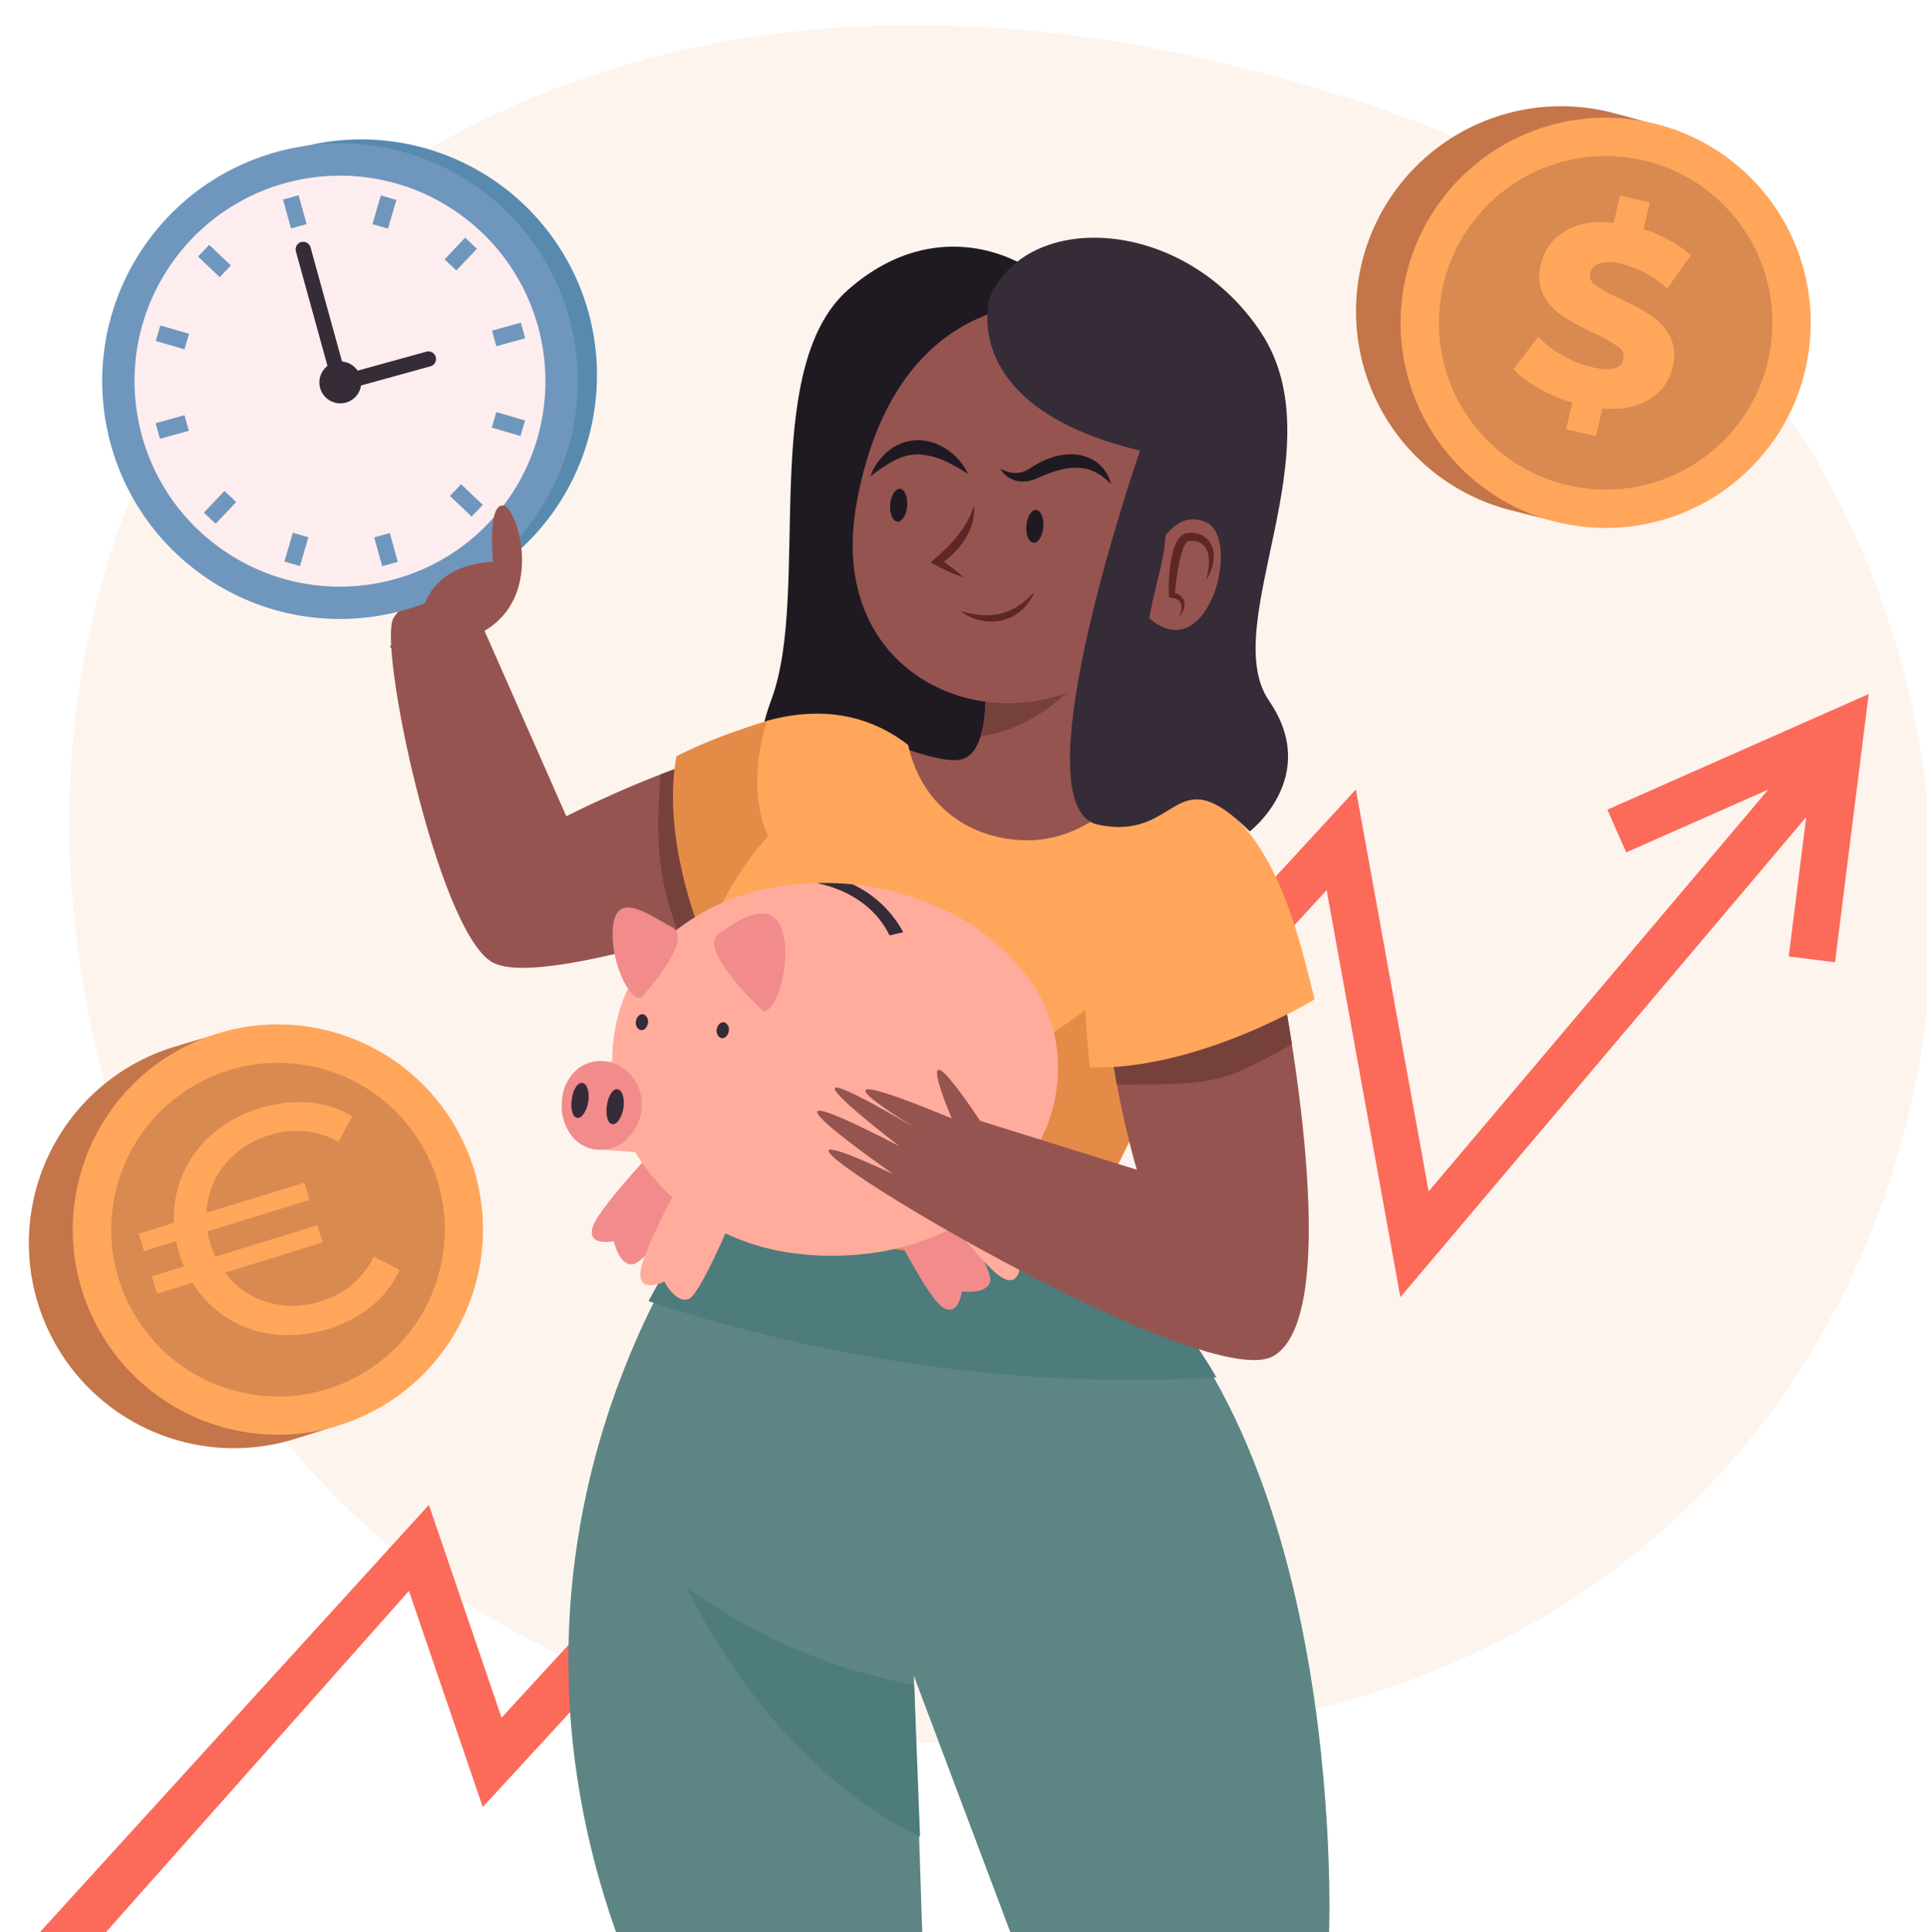 <svg xmlns="http://www.w3.org/2000/svg" xmlns:xlink="http://www.w3.org/1999/xlink" width="400" height="401" viewBox="0 0 400 401">
  <defs>
    <clipPath id="clip-path">
      <rect id="Rectángulo_415523" data-name="Rectángulo 415523" width="400" height="401" transform="translate(1019.62 254)" fill="#fff" stroke="#707070" stroke-width="1" opacity="0.64"/>
    </clipPath>
  </defs>
  <g id="Enmascarar_grupo_1098803" data-name="Enmascarar grupo 1098803" transform="translate(-1019.62 -254)" clip-path="url(#clip-path)">
    <g id="OBJECTS" transform="translate(994.739 208.321)">
      <path id="Trazado_1038653" data-name="Trazado 1038653" d="M84.064,100.337S40,139.994,40,216.666s50.233,214.15,237.945,187.712S473.589,125.013,315.84,69.492,84.064,100.337,84.064,100.337Z" transform="translate(-0.75)" fill="#fdf4ee"/>
      <g id="Grupo_1179475" data-name="Grupo 1179475" transform="translate(33.158 189.717)">
        <path id="Trazado_1038654" data-name="Trazado 1038654" d="M359.593,232.416l3.921,8.866,29.495-13.046-70.511,83.4-15.107-83.411L130.056,420.855,114.973,376.7,34.222,465.383H47.931l62.9-70.828,15.322,44.854L301.326,249.125l15.3,84.472,84.245-99.643L397.24,262.88l9.619,1.206,6.98-55.665Z" transform="translate(-34.222 -208.421)" fill="#fc6a5a"/>
      </g>
      <g id="Grupo_1179479" data-name="Grupo 1179479" transform="translate(297.972 52.473)">
        <g id="Grupo_1179477" data-name="Grupo 1179477" transform="translate(0 0)">
          <path id="Trazado_1038655" data-name="Trazado 1038655" d="M408,74.288c-4.1-1.2-5.567-1.659-10.6-2.953A42.571,42.571,0,1,0,376.2,153.8c4.943,1.271,6.439,1.612,10.689,2.623Z" transform="translate(-335.839 -54.741)" fill="#c47549"/>
          <g id="Grupo_1179476" data-name="Grupo 1179476">
            <circle id="Elipse_12318" data-name="Elipse 12318" cx="42.571" cy="42.571" r="42.571" transform="translate(0 60.204) rotate(-45)" fill="#ffa65b"/>
            <circle id="Elipse_12319" data-name="Elipse 12319" cx="34.614" cy="34.614" r="34.614" transform="translate(25.593 25.588)" fill="#d88a50"/>
          </g>
        </g>
        <g id="Grupo_1179478" data-name="Grupo 1179478" transform="translate(41.103 33.759)">
          <path id="Trazado_1038656" data-name="Trazado 1038656" d="M409.59,133.287q-3.8,2.416-9.832,1.95l-1.321,5.734-6.2-1.428,1.273-5.526a33.327,33.327,0,0,1-7.031-3.006,21.683,21.683,0,0,1-5.131-3.93l5.093-6.766a22.249,22.249,0,0,0,5.036,3.879,22,22,0,0,0,6.075,2.433q5.889,1.356,6.567-1.588a2.5,2.5,0,0,0-1.15-2.685,31.708,31.708,0,0,0-5.034-2.817,52.832,52.832,0,0,1-6.383-3.455,11.78,11.78,0,0,1-3.957-4.31,8.944,8.944,0,0,1-.583-6.443,10.624,10.624,0,0,1,4.957-6.881q3.934-2.438,10.144-1.769L403.423,91l6.2,1.428L408.336,98a30.99,30.99,0,0,1,5.418,2.336,21.45,21.45,0,0,1,4.365,3.126l-4.9,6.867a21.6,21.6,0,0,0-9.377-5.1,8.63,8.63,0,0,0-4.651-.12,2.783,2.783,0,0,0-1.936,2.029,2.389,2.389,0,0,0,1.154,2.55,30.527,30.527,0,0,0,4.974,2.723,51.085,51.085,0,0,1,6.409,3.462,12.116,12.116,0,0,1,3.962,4.285,8.785,8.785,0,0,1,.615,6.424A10.488,10.488,0,0,1,409.59,133.287Z" transform="translate(-381.35 -90.995)" fill="#ffa65b"/>
        </g>
      </g>
      <g id="Grupo_1179483" data-name="Grupo 1179483" transform="translate(25.261 243.547)">
        <g id="Grupo_1179481" data-name="Grupo 1179481" transform="translate(0 0)">
          <path id="Trazado_1038657" data-name="Trazado 1038657" d="M72.232,288.118c-4.126,1.121-5.612,1.5-10.582,3.034a42.571,42.571,0,0,0,25.1,81.359c4.877-1.5,6.33-2,10.481-3.36Z" transform="translate(-26.016 -271.713)" fill="#c47549"/>
          <g id="Grupo_1179480" data-name="Grupo 1179480">
            <circle id="Elipse_12320" data-name="Elipse 12320" cx="42.571" cy="42.571" r="42.571" transform="matrix(0.89, -0.456, 0.456, 0.89, 0, 38.833)" fill="#ffa65b"/>
            <circle id="Elipse_12321" data-name="Elipse 12321" cx="34.614" cy="34.614" r="34.614" transform="matrix(0.251, -0.968, 0.968, 0.251, 15.131, 82.146)" fill="#d88a50"/>
          </g>
        </g>
        <g id="Grupo_1179482" data-name="Grupo 1179482" transform="translate(28.405 30.836)">
          <path id="Trazado_1038658" data-name="Trazado 1038658" d="M106.3,336.555l5.345,2.771a20.209,20.209,0,0,1-5.81,7.545,28.012,28.012,0,0,1-20.074,5.878,23.258,23.258,0,0,1-9.815-3.39,22.956,22.956,0,0,1-7.319-7.352l-7.3,2.253-1.107-3.588,6.661-2.055q-.642-1.625-.939-2.587t-.681-2.665L58.6,335.419l-1.107-3.588,7.3-2.253a22.987,22.987,0,0,1,1.9-10.2,23.3,23.3,0,0,1,6.2-8.332,28.111,28.111,0,0,1,19.927-6.464,20.628,20.628,0,0,1,9,2.906l-2.854,5.3a17.563,17.563,0,0,0-14.323-1.4,18.592,18.592,0,0,0-9.32,6.172,16.754,16.754,0,0,0-3.743,9.924l20.3-6.264,1.107,3.588-21.2,6.541a17.621,17.621,0,0,0,.617,2.685,18.527,18.527,0,0,0,1,2.567l21.2-6.541,1.107,3.588-20.3,6.264A16.747,16.747,0,0,0,84.1,346a18.592,18.592,0,0,0,11.177-.152A17.6,17.6,0,0,0,106.3,336.555Z" transform="translate(-57.492 -304.492)" fill="#ffa65b"/>
        </g>
      </g>
      <g id="Grupo_1179529" data-name="Grupo 1179529" transform="translate(31.115 60.445)">
        <g id="Grupo_1179485" data-name="Grupo 1179485" transform="translate(111.747 221.764)">
          <path id="Trazado_1038659" data-name="Trazado 1038659" d="M190.37,324.511S137.26,389.036,168.6,477.843h63.558l-1.741-53.206,20.025,53.206h66.17s4.354-112.41-53.981-147.237S190.37,324.511,190.37,324.511Z" transform="translate(-158.705 -313.373)" fill="#5d8584"/>
          <g id="Grupo_1179484" data-name="Grupo 1179484" transform="translate(16.639)">
            <path id="Trazado_1038660" data-name="Trazado 1038660" d="M295.471,362.687c-7.54-12.894-17.478-24.251-30.594-32.081-58.334-34.826-72.265-6.095-72.265-6.095s-7.388,7.877-15.027,22.356C201.479,354.829,244.823,365.811,295.471,362.687Z" transform="translate(-177.585 -313.373)" fill="#4e7b7c"/>
            <path id="Trazado_1038661" data-name="Trazado 1038661" d="M186.732,418.879s15.672,35.7,48.3,51.707l-1.213-31.534A115.517,115.517,0,0,1,186.732,418.879Z" transform="translate(-178.671 -325.899)" fill="#4e7b7c"/>
          </g>
        </g>
        <g id="Grupo_1179489" data-name="Grupo 1179489" transform="translate(151.282 36.424)">
          <path id="Trazado_1038662" data-name="Trazado 1038662" d="M258.729,107.041s-17.564-11.61-36.5,4.844-7.753,62.875-16.052,85.165,1.732,41.178,50.809,33.682S258.729,107.041,258.729,107.041Z" transform="translate(-203.566 -103.064)" fill="#1f1a21"/>
          <g id="Grupo_1179488" data-name="Grupo 1179488" transform="translate(16.54 11.641)">
            <g id="Grupo_1179486" data-name="Grupo 1179486" transform="translate(0 61.301)">
              <path id="Trazado_1038663" data-name="Trazado 1038663" d="M283.812,225.71c-15.42-1.551-.685-39.877-.685-39.877l-31.448,6.226s4.422,24.566-3.63,27.188c-3.206,1.044-11.891-1.913-17.053-4.287-2.8,9.254-6.757,18.147-8.663,27.566,24.906,13.987,72.931,22.6,76.53,12.454C304,240.5,299.232,227.261,283.812,225.71Z" transform="translate(-222.334 -185.833)" fill="#965450"/>
            </g>
            <g id="Grupo_1179487" data-name="Grupo 1179487" transform="translate(29.346 61.3)">
              <path id="Trazado_1038664" data-name="Trazado 1038664" d="M255.778,214.518c12.949-2.031,21.076-11.255,28.92-21.634,1.283-4.185,2.383-7.053,2.383-7.053l-31.447,6.227S258.25,206.622,255.778,214.518Z" transform="translate(-255.633 -185.832)" fill="#76413b"/>
            </g>
            <path id="Trazado_1038665" data-name="Trazado 1038665" d="M272.128,116.639s-36.606-7.055-45.581,40.845,53.321,56.782,64.436,16.009S285.589,120.676,272.128,116.639Z" transform="translate(-222.73 -116.274)" fill="#965450"/>
          </g>
        </g>
        <g id="Grupo_1179518" data-name="Grupo 1179518" transform="translate(0 0)">
          <g id="Grupo_1179503" data-name="Grupo 1179503">
            <g id="Grupo_1179492" data-name="Grupo 1179492" transform="translate(74.906 109.058)">
              <g id="Grupo_1179490" data-name="Grupo 1179490">
                <path id="Trazado_1038666" data-name="Trazado 1038666" d="M212.651,244.209s-63.56,23.952-74.847,17.072-23.75-66.16-20.327-71.413c5.958-9.14,17.152-1.154,17.152-1.154l18.688,42.355s64.732-33.494,65.634-4.5S212.651,244.209,212.651,244.209Z" transform="translate(-116.9 -185.484)" fill="#965450"/>
                <path id="Trazado_1038667" data-name="Trazado 1038667" d="M226.43,230.513c-.573-18.428-26.927-11.615-46.062-4.2-.679,8.574-.98,17.254,1.337,25.59.751,2.7,1.593,5.434,2.535,8.154,18.31-5.281,35.889-11.9,35.889-11.9S227.331,259.509,226.43,230.513Z" transform="translate(-124.377 -189.427)" fill="#76413b"/>
              </g>
              <g id="Grupo_1179491" data-name="Grupo 1179491" transform="translate(58.55 24.284)">
                <path id="Trazado_1038668" data-name="Trazado 1038668" d="M198.236,252s-11.72-14.434-8.644-31.076c0,0,23.4-16.775,43.245-1.39Z" transform="translate(-184.019 -213.04)" fill="#ffa65b"/>
                <path id="Trazado_1038669" data-name="Trazado 1038669" d="M202.79,214.938a100.334,100.334,0,0,0-18.734,7.169c-3.075,16.643,4.731,35.781,4.731,35.781l10.428-6.72c.425,2.074,1.588,3.74,3.588.238.7-1.232,1.359-5.016,2.021-9.747C199.683,234.4,200.1,223.693,202.79,214.938Z" transform="translate(-183.338 -213.265)" fill="#e58b48"/>
              </g>
            </g>
            <g id="Grupo_1179502" data-name="Grupo 1179502">
              <g id="Grupo_1179494" data-name="Grupo 1179494">
                <g id="Grupo_1179493" data-name="Grupo 1179493" transform="translate(5.872 0.26)">
                  <circle id="Elipse_12322" data-name="Elipse 12322" cx="45.999" cy="45.999" r="45.999" transform="translate(0 79.588) rotate(-59.899)" fill="#588aaf"/>
                  <path id="Trazado_1038670" data-name="Trazado 1038670" d="M116.335,173.952A48.955,48.955,0,1,1,150.5,113.738,49.011,49.011,0,0,1,116.335,173.952ZM91.86,85.27A43.043,43.043,0,1,0,144.8,115.31,43.091,43.091,0,0,0,91.86,85.27Z" transform="translate(-40.44 -63.901)" fill="#588aaf"/>
                </g>
                <circle id="Elipse_12323" data-name="Elipse 12323" cx="45.999" cy="45.999" r="45.999" transform="translate(0 73.957) rotate(-53.503)" fill="#fdedee" stroke="#6f96bd" stroke-miterlimit="10" stroke-width="6.708"/>
              </g>
              <g id="Grupo_1179501" data-name="Grupo 1179501" transform="translate(26.52 26.203)">
                <g id="Grupo_1179495" data-name="Grupo 1179495" transform="translate(30.187 10.789)">
                  <path id="Trazado_1038671" data-name="Trazado 1038671" d="M100.217,135.608a4.344,4.344,0,1,0,3.032-5.343A4.344,4.344,0,0,0,100.217,135.608Z" transform="translate(-96.702 -106.844)" fill="#352c38"/>
                  <path id="Trazado_1038672" data-name="Trazado 1038672" d="M96.25,103.71l7.672,27.8,18.314-5.054" transform="translate(-96.25 -103.71)" fill="none" stroke="#352c38" stroke-linecap="round" stroke-linejoin="round" stroke-miterlimit="10" stroke-width="3.155"/>
                </g>
                <g id="Grupo_1179500" data-name="Grupo 1179500">
                  <g id="Grupo_1179496" data-name="Grupo 1179496" transform="translate(27.619)">
                    <line id="Línea_636" data-name="Línea 636" x2="1.652" y2="5.987" fill="none" stroke="#6f96bd" stroke-miterlimit="10" stroke-width="3.354"/>
                    <line id="Línea_637" data-name="Línea 637" x1="1.741" y2="5.961" transform="translate(18.55 0.053)" fill="none" stroke="#6f96bd" stroke-miterlimit="10" stroke-width="3.354"/>
                    <line id="Línea_638" data-name="Línea 638" x1="4.273" y2="4.505" transform="translate(33.135 9.507)" fill="none" stroke="#6f96bd" stroke-miterlimit="10" stroke-width="3.354"/>
                  </g>
                  <g id="Grupo_1179497" data-name="Grupo 1179497" transform="translate(0 11.066)">
                    <line id="Línea_639" data-name="Línea 639" y1="1.652" x2="5.987" transform="translate(0 35.756)" fill="none" stroke="#6f96bd" stroke-miterlimit="10" stroke-width="3.354"/>
                    <line id="Línea_640" data-name="Línea 640" x2="5.961" y2="1.741" transform="translate(0.054 17.117)" fill="none" stroke="#6f96bd" stroke-miterlimit="10" stroke-width="3.354"/>
                    <line id="Línea_641" data-name="Línea 641" x2="4.506" y2="4.274" transform="translate(9.507)" fill="none" stroke="#6f96bd" stroke-miterlimit="10" stroke-width="3.354"/>
                  </g>
                  <g id="Grupo_1179498" data-name="Grupo 1179498" transform="translate(10.786 62.075)">
                    <line id="Línea_642" data-name="Línea 642" x1="1.652" y1="5.987" transform="translate(35.756 8.027)" fill="none" stroke="#6f96bd" stroke-miterlimit="10" stroke-width="3.354"/>
                    <line id="Línea_643" data-name="Línea 643" y1="5.961" x2="1.741" transform="translate(17.117 7.999)" fill="none" stroke="#6f96bd" stroke-miterlimit="10" stroke-width="3.354"/>
                    <line id="Línea_644" data-name="Línea 644" y1="4.506" x2="4.274" fill="none" stroke="#6f96bd" stroke-miterlimit="10" stroke-width="3.354"/>
                  </g>
                  <g id="Grupo_1179499" data-name="Grupo 1179499" transform="translate(61.801 27.614)">
                    <line id="Línea_645" data-name="Línea 645" x1="5.987" y2="1.652" transform="translate(8.026)" fill="none" stroke="#6f96bd" stroke-miterlimit="10" stroke-width="3.354"/>
                    <line id="Línea_646" data-name="Línea 646" x1="5.961" y1="1.741" transform="translate(7.998 18.55)" fill="none" stroke="#6f96bd" stroke-miterlimit="10" stroke-width="3.354"/>
                    <line id="Línea_647" data-name="Línea 647" x1="4.505" y1="4.274" transform="translate(0 33.134)" fill="none" stroke="#6f96bd" stroke-miterlimit="10" stroke-width="3.354"/>
                  </g>
                </g>
              </g>
            </g>
            <path id="Trazado_1038673" data-name="Trazado 1038673" d="M122.8,189.992s-.728-13.409,15.289-14.288c0,0-1.22-11.967,2.094-11.689S151.056,189.028,128.5,192.7,122.8,189.992,122.8,189.992Z" transform="translate(-41.977 -73.876)" fill="#965450"/>
          </g>
          <g id="Grupo_1179504" data-name="Grupo 1179504" transform="translate(139.536 136.283)">
            <path id="Trazado_1038674" data-name="Trazado 1038674" d="M290.273,229.318c-2.805-1-5.015-.689-10.084-.6-7.162,6.448-14.5,11.878-24.987,10.889-11.581-1.091-19.832-8.737-22.228-19.675-7.661-2.59-10.73-4.153-14.365-3.338-15.345,3.438-12.035,19.324-12.035,19.324s-29.241,28.649-9.483,47.979L191.109,310.6s28.666,18.851,75.181,15.961C266.29,326.565,315.493,238.266,290.273,229.318Z" transform="translate(-190.237 -216.376)" fill="#ffa65b"/>
            <path id="Trazado_1038675" data-name="Trazado 1038675" d="M233.765,299.959c-13.443,5.827-27.337,10.023-41.758,11.432l-.781,3.485s28.666,18.85,75.181,15.961c0,0,29.4-51.4,30.624-78.478C281.244,273.674,257.62,289.62,233.765,299.959Z" transform="translate(-190.355 -220.648)" fill="#e58b48"/>
          </g>
          <g id="Grupo_1179517" data-name="Grupo 1179517" transform="translate(110.379 148.535)">
            <g id="Grupo_1179514" data-name="Grupo 1179514" transform="translate(0 19.954)">
              <g id="Grupo_1179505" data-name="Grupo 1179505" transform="translate(6.225 53.011)">
                <path id="Trazado_1038676" data-name="Trazado 1038676" d="M179.375,313.074s-13.179,13.658-14.859,18.108,4.269,3.224,4.269,3.224,1.154,5.3,4.087,4.767,15.912-17.77,15.912-17.77Z" transform="translate(-164.216 -313.074)" fill="#f28b8b"/>
                <path id="Trazado_1038677" data-name="Trazado 1038677" d="M232.781,328.734s8.339,17.049,11.948,20.149,4.487-2.912,4.487-2.912,5.375.724,5.875-2.215-11.271-21.023-11.271-21.023Z" transform="translate(-172.356 -314.221)" fill="#f28b8b"/>
                <path id="Trazado_1038678" data-name="Trazado 1038678" d="M185.387,320.286s-9.227,16.585-9.709,21.318,4.954,2.019,4.954,2.019,2.476,4.825,5.175,3.556,10.813-21.262,10.813-21.262Z" transform="translate(-165.573 -313.93)" fill="#ffac9d"/>
                <path id="Trazado_1038679" data-name="Trazado 1038679" d="M243.356,324.706s11.273,15.268,15.382,17.667,3.89-3.673,3.89-3.673,5.417-.256,5.38-3.237-14.873-18.649-14.873-18.649Z" transform="translate(-173.612 -313.518)" fill="#ffac9d"/>
              </g>
              <g id="Grupo_1179507" data-name="Grupo 1179507" transform="translate(10.465)">
                <g id="Grupo_1179506" data-name="Grupo 1179506">
                  <path id="Trazado_1038680" data-name="Trazado 1038680" d="M215,330.277q-19.588.13-32.754-11.459T169.028,290.5q-.05-17.074,12.635-27.268t31.023-10.312a57.256,57.256,0,0,1,23.769,4.9,46.279,46.279,0,0,1,18.175,13.819,30.839,30.839,0,0,1,6.93,19.3q.045,15.685-13.256,27.446T215,330.277Z" transform="translate(-169.028 -252.921)" fill="#ffac9d"/>
                </g>
                <path id="Trazado_1038681" data-name="Trazado 1038681" d="M224.68,253.211a59.592,59.592,0,0,0-6.274-.288c-.4,0-.8.018-1.2.029,3.51.692,11.3,3.065,15.126,10.858l2.827-.677A23.051,23.051,0,0,0,224.68,253.211Z" transform="translate(-174.748 -252.921)" fill="#352c38"/>
              </g>
              <g id="Grupo_1179513" data-name="Grupo 1179513" transform="translate(0 5.096)">
                <g id="Grupo_1179512" data-name="Grupo 1179512" transform="translate(0 31.861)">
                  <path id="Trazado_1038682" data-name="Trazado 1038682" d="M176.755,295.329l-10.614-.472-1.919,18.209,12.953,1.017Z" transform="translate(-157.992 -294.857)" fill="#ffac9d"/>
                  <g id="Grupo_1179511" data-name="Grupo 1179511" transform="translate(0 0.003)">
                    <g id="Grupo_1179508" data-name="Grupo 1179508">
                      <path id="Trazado_1038683" data-name="Trazado 1038683" d="M164.7,313.246a7.265,7.265,0,0,1-5.653-3.113,9.96,9.96,0,0,1-1.856-6.874,9.136,9.136,0,0,1,2.75-6.313,7.5,7.5,0,0,1,5.734-2.07,8.11,8.11,0,0,1,4.164,1.448,9.094,9.094,0,0,1,3.9,8.156,9.787,9.787,0,0,1-2.864,6.348A7.686,7.686,0,0,1,164.7,313.246Z" transform="translate(-157.153 -294.861)" fill="#f28b8b"/>
                    </g>
                    <g id="Grupo_1179509" data-name="Grupo 1179509" transform="translate(9.28 5.833)">
                      <path id="Trazado_1038684" data-name="Trazado 1038684" d="M168.845,308.727q-.716-.147-1.009-1.334a6.721,6.721,0,0,1-.023-2.747,5.741,5.741,0,0,1,.9-2.438q.628-.846,1.3-.709a1.238,1.238,0,0,1,.788.65,3.689,3.689,0,0,1,.439,1.436,6.336,6.336,0,0,1-.06,1.855,6.14,6.14,0,0,1-.928,2.45Q169.576,308.879,168.845,308.727Z" transform="translate(-167.683 -301.479)" fill="#352c38"/>
                    </g>
                    <g id="Grupo_1179510" data-name="Grupo 1179510" transform="translate(1.987 4.523)">
                      <path id="Trazado_1038685" data-name="Trazado 1038685" d="M160.569,307.24q-.716-.147-1.009-1.334a6.73,6.73,0,0,1-.024-2.746,5.741,5.741,0,0,1,.9-2.438q.628-.846,1.3-.709a1.238,1.238,0,0,1,.788.65,3.688,3.688,0,0,1,.439,1.436,6.337,6.337,0,0,1-.06,1.855,6.14,6.14,0,0,1-.928,2.45Q161.3,307.39,160.569,307.24Z" transform="translate(-159.407 -299.993)" fill="#352c38"/>
                    </g>
                  </g>
                </g>
                <path id="Trazado_1038686" data-name="Trazado 1038686" d="M176.7,285.83c-.163.664-.649,1.069-1.083.9a1.265,1.265,0,0,1-.492-1.5c.163-.664.649-1.069,1.083-.9A1.264,1.264,0,0,1,176.7,285.83Z" transform="translate(-159.28 -261.742)" fill="#352c38" stroke="#352c38" stroke-miterlimit="10" stroke-width="0.839"/>
                <path id="Trazado_1038687" data-name="Trazado 1038687" d="M195.747,287.724c-.164.664-.649,1.069-1.084.9a1.266,1.266,0,0,1-.492-1.5c.163-.664.649-1.069,1.084-.9A1.265,1.265,0,0,1,195.747,287.724Z" transform="translate(-161.541 -261.967)" fill="#352c38" stroke="#352c38" stroke-miterlimit="10" stroke-width="0.839"/>
                <path id="Trazado_1038688" data-name="Trazado 1038688" d="M203.234,280.383s-13.629-12.578-9.363-15.927,11.2-7.374,13.3-.86S205.933,280.723,203.234,280.383Z" transform="translate(-161.414 -258.872)" fill="#f28b8b"/>
                <path id="Trazado_1038689" data-name="Trazado 1038689" d="M175.033,277.417s11.219-12.028,6.452-14.617-11.235-7.412-12.215-.639S172.429,278.2,175.033,277.417Z" transform="translate(-158.574 -258.704)" fill="#f28b8b"/>
              </g>
            </g>
            <g id="Grupo_1179516" data-name="Grupo 1179516" transform="translate(53.025)">
              <g id="Grupo_1179515" data-name="Grupo 1179515" transform="translate(0 9.979)">
                <path id="Trazado_1038690" data-name="Trazado 1038690" d="M312.592,266.792s15.661,73.987-.668,83-130.852-62.157-78.769-37.761c0,0-36.435-25.307,1.231-5.829,0,0-32.753-25,3.991-3.373,0,0-28.953-17.262,6.875-2.389,0,0-9.926-23.08,5.89.5l32.517,10.147s-10.715-35.753-4.628-55.263S303.47,234.139,312.592,266.792Z" transform="translate(-217.321 -241.602)" fill="#965450"/>
                <path id="Trazado_1038691" data-name="Trazado 1038691" d="M313.623,290.406a102.075,102.075,0,0,0,10.287-5.391c-1.648-10.621-3.256-18.224-3.256-18.224-9.122-32.652-27.472-30.486-33.56-10.975-3.287,10.535-1.675,25.8.5,37.625C296.454,293.133,305.055,294.194,313.623,290.406Z" transform="translate(-225.383 -241.602)" fill="#76413b"/>
              </g>
              <path id="Trazado_1038692" data-name="Trazado 1038692" d="M281.42,288.526s-7.244-58.284,14.527-58.247S324.1,258.53,328.034,274.37C328.034,274.37,304.179,289.06,281.42,288.526Z" transform="translate(-224.794 -230.279)" fill="#ffa65b"/>
            </g>
          </g>
        </g>
        <g id="Grupo_1179528" data-name="Grupo 1179528" transform="translate(174.436 34.567)">
          <g id="Grupo_1179520" data-name="Grupo 1179520" transform="translate(24.266)">
            <path id="Trazado_1038693" data-name="Trazado 1038693" d="M257.892,113.353s-7.093,22.639,31.194,31.788c0,0-25.74,73.97-8.745,77.622s15.555-14.513,31.521,1.412c0,0,14.8-11.363,4.006-27.1s14.292-52.438-1.729-76.524S265.6,95.214,257.892,113.353Z" transform="translate(-257.374 -100.958)" fill="#352c38"/>
            <g id="Grupo_1179519" data-name="Grupo 1179519" transform="translate(33.607 58.444)">
              <path id="Trazado_1038694" data-name="Trazado 1038694" d="M307.247,167.851c-3.607-1.548-6.367.239-8.349,2.788-.315,5.53-2.125,10.181-3.389,17.133C307.727,198.446,314.872,171.121,307.247,167.851Z" transform="translate(-295.508 -167.275)" fill="#965450"/>
            </g>
          </g>
          <g id="Grupo_1179527" data-name="Grupo 1179527" transform="translate(0 42.013)">
            <g id="Grupo_1179524" data-name="Grupo 1179524" transform="translate(12.489 13.636)">
              <g id="Grupo_1179521" data-name="Grupo 1179521">
                <path id="Trazado_1038695" data-name="Trazado 1038695" d="M252.977,164.1a5.136,5.136,0,0,1,.088.917,6.624,6.624,0,0,1-.046.925,9.5,9.5,0,0,1-.369,1.824,11.39,11.39,0,0,1-.669,1.744,6.384,6.384,0,0,1-.426.833c-.16.266-.3.55-.48.8a13.329,13.329,0,0,1-1.1,1.508,16.85,16.85,0,0,1-1.257,1.371c-.436.44-.918.828-1.382,1.233-.489.375-1,.723-1.491,1.083l-.07-1.31c.446.285.872.6,1.306.907s.86.622,1.283.946a30.278,30.278,0,0,1,2.468,2.058,29.92,29.92,0,0,1-2.991-1.174c-.486-.216-.972-.433-1.446-.671s-.959-.456-1.423-.709l-.961-.525.892-.785,1.3-1.146.623-.595c.206-.2.431-.381.62-.594l.6-.614c.209-.2.384-.421.575-.632.389-.419.743-.861,1.1-1.3.189-.215.338-.456.508-.685s.338-.46.49-.7.327-.471.462-.722.306-.487.434-.744c.271-.506.538-1.022.764-1.562A11.714,11.714,0,0,0,252.977,164.1Z" transform="translate(-244.011 -164.104)" fill="#5e2626"/>
              </g>
              <g id="Grupo_1179522" data-name="Grupo 1179522" transform="translate(49.453 5.588)">
                <path id="Trazado_1038696" data-name="Trazado 1038696" d="M302.253,187.953a6.305,6.305,0,0,0,.449-1.431,2.935,2.935,0,0,0-.037-1.365c-.045-.1-.076-.193-.123-.281l-.172-.239c-.077-.065-.153-.126-.221-.193a1.358,1.358,0,0,0-.256-.157,2.767,2.767,0,0,0-.585-.227c-.216-.047-.444-.074-.661-.115l-.481-.09-.017-.518a37.833,37.833,0,0,1,.318-6.41,21.727,21.727,0,0,1,.719-3.214,8.471,8.471,0,0,1,.719-1.607,3.339,3.339,0,0,1,1.528-1.455l.308-.1.039-.011.019-.005.074-.014.048-.006.1-.013.391-.048a5.544,5.544,0,0,1,.993.031,5.03,5.03,0,0,1,1.79.576,4.3,4.3,0,0,1,1.386,1.266,4.857,4.857,0,0,1,.754,1.655c.07.288.086.583.128.871.02.288,0,.574,0,.857a7.208,7.208,0,0,1-.289,1.638,9.339,9.339,0,0,1-.552,1.526c-.207.494-.5.95-.747,1.414.115-.522.256-1.028.353-1.54a13.619,13.619,0,0,0,.213-1.531,9.027,9.027,0,0,0,.005-1.5c-.039-.241-.055-.484-.108-.715-.07-.226-.12-.457-.2-.671a3.493,3.493,0,0,0-.673-1.134,3.361,3.361,0,0,0-1-.758,3.431,3.431,0,0,0-1.221-.3,4.089,4.089,0,0,0-.581.011l-.389.066-.1.015-.048.008.052-.01h0l0,0-.008,0a.248.248,0,0,1-.066.025,1.745,1.745,0,0,0-.657.74,7.646,7.646,0,0,0-.54,1.28,20,20,0,0,0-.717,2.925c-.374,2.011-.626,4.092-.823,6.15l-.5-.608c.272.09.542.166.808.271a3.743,3.743,0,0,1,.77.446,2.284,2.284,0,0,1,.346.3c.1.121.2.244.288.37l.195.427a4.417,4.417,0,0,1,.1.444,2.872,2.872,0,0,1-.142,1.254,3.192,3.192,0,0,1-.143.375A5.23,5.23,0,0,1,302.253,187.953Z" transform="translate(-300.127 -170.445)" fill="#5e2626"/>
              </g>
              <g id="Grupo_1179523" data-name="Grupo 1179523" transform="translate(6.216 17.982)">
                <path id="Trazado_1038697" data-name="Trazado 1038697" d="M251.064,188.36s.267.086.732.2,1.126.273,1.914.412c.4.065.821.127,1.272.169.447.07.924.045,1.407.087.484-.016.985-.013,1.484-.076l.753-.089c.251-.035.493-.116.741-.171a8.062,8.062,0,0,0,1.446-.439,14.181,14.181,0,0,0,1.34-.615c.427-.22.8-.51,1.188-.739a2.97,2.97,0,0,0,.529-.387l.482-.389a8.619,8.619,0,0,0,.837-.709c.23-.234.443-.43.619-.6.353-.328.569-.513.569-.513s-.114.25-.339.684c-.115.215-.251.481-.425.778a5.5,5.5,0,0,1-.671.937,6.584,6.584,0,0,1-.919,1.028,10.487,10.487,0,0,1-1.2.988l-.709.433a3.3,3.3,0,0,1-.76.386,9.2,9.2,0,0,1-1.652.557c-.287.056-.571.136-.859.168l-.863.077a4.26,4.26,0,0,1-.848,0c-.279-.018-.554-.021-.823-.052a10.379,10.379,0,0,1-1.519-.3,8.806,8.806,0,0,1-1.3-.432,9.63,9.63,0,0,1-1.8-.945A5.4,5.4,0,0,1,251.064,188.36Z" transform="translate(-251.064 -184.508)" fill="#5e2626"/>
              </g>
            </g>
            <g id="Grupo_1179525" data-name="Grupo 1179525" transform="translate(26.99 2.937)">
              <path id="Trazado_1038698" data-name="Trazado 1038698" d="M260.465,154.943a6.528,6.528,0,0,0,1.01.48,7.887,7.887,0,0,0,1.162.332,6.11,6.11,0,0,0,1.456.058,5.881,5.881,0,0,0,1.57-.419,8.086,8.086,0,0,0,.79-.413l.881-.555a10.751,10.751,0,0,1,1.036-.609,11.265,11.265,0,0,1,1.147-.567,15.156,15.156,0,0,1,2.457-.871,13.552,13.552,0,0,1,2.632-.407c.446-.019.9,0,1.333.016.442.061.879.1,1.3.193a12.771,12.771,0,0,1,1.228.36c.384.174.768.311,1.112.51s.666.411.966.624l.794.7a8.143,8.143,0,0,1,1.11,1.424,6.994,6.994,0,0,1,.616,1.206c.262.7.367,1.1.367,1.1s-.336-.278-.848-.761c-.234-.259-.622-.478-.973-.784a3.761,3.761,0,0,0-.62-.412c-.229-.124-.433-.3-.689-.408l-.767-.363-.841-.286c-.289-.085-.6-.133-.9-.206-.308-.052-.632-.072-.95-.115l-.994-.021-1.03.08a16.459,16.459,0,0,0-2.112.41,19.946,19.946,0,0,0-2.111.66c-.72.262-1.3.5-2.031.828-.17.073-.353.161-.508.221l-.595.242a7.8,7.8,0,0,1-1.206.337,6.378,6.378,0,0,1-2.3-.016,5.4,5.4,0,0,1-2.816-1.61A3.713,3.713,0,0,1,260.465,154.943Z" transform="translate(-260.465 -151.964)" fill="#1f1a21"/>
            </g>
            <g id="Grupo_1179526" data-name="Grupo 1179526">
              <path id="Trazado_1038699" data-name="Trazado 1038699" d="M250.065,155.6l-.906-.559c-.573-.344-1.379-.827-2.347-1.333a15.829,15.829,0,0,0-7.066-2.119,9.644,9.644,0,0,0-1.88.188,11.6,11.6,0,0,0-1.8.519,15.81,15.81,0,0,0-1.664.774c-.276.12-.509.3-.762.437a7.386,7.386,0,0,0-.712.442c-.454.3-.885.568-1.247.843s-.709.489-.967.7c-.533.4-.872.62-.872.62s.13-.369.419-.994a7.961,7.961,0,0,1,.589-1.091,10.17,10.17,0,0,1,.92-1.339,11.534,11.534,0,0,1,1.338-1.427,11.154,11.154,0,0,1,1.811-1.321,9.848,9.848,0,0,1,4.838-1.306,10.61,10.61,0,0,1,4.8,1.231,12.658,12.658,0,0,1,3.3,2.49,12.813,12.813,0,0,1,1.728,2.278A6.894,6.894,0,0,1,250.065,155.6Z" transform="translate(-229.839 -148.631)" fill="#1f1a21"/>
            </g>
            <path id="Trazado_1038700" data-name="Trazado 1038700" d="M270.1,168.612c-.152,1.881-1.066,3.341-2.04,3.262s-1.641-1.667-1.488-3.548,1.066-3.341,2.04-3.262S270.256,166.731,270.1,168.612Z" transform="translate(-234.198 -150.582)" fill="#1f1a21"/>
            <path id="Trazado_1038701" data-name="Trazado 1038701" d="M238.03,163.64c-.152,1.881-1.066,3.342-2.04,3.262s-1.64-1.667-1.488-3.548,1.065-3.341,2.04-3.262S238.182,161.759,238.03,163.64Z" transform="translate(-230.39 -149.991)" fill="#1f1a21"/>
          </g>
        </g>
      </g>
    </g>
  </g>
</svg>

